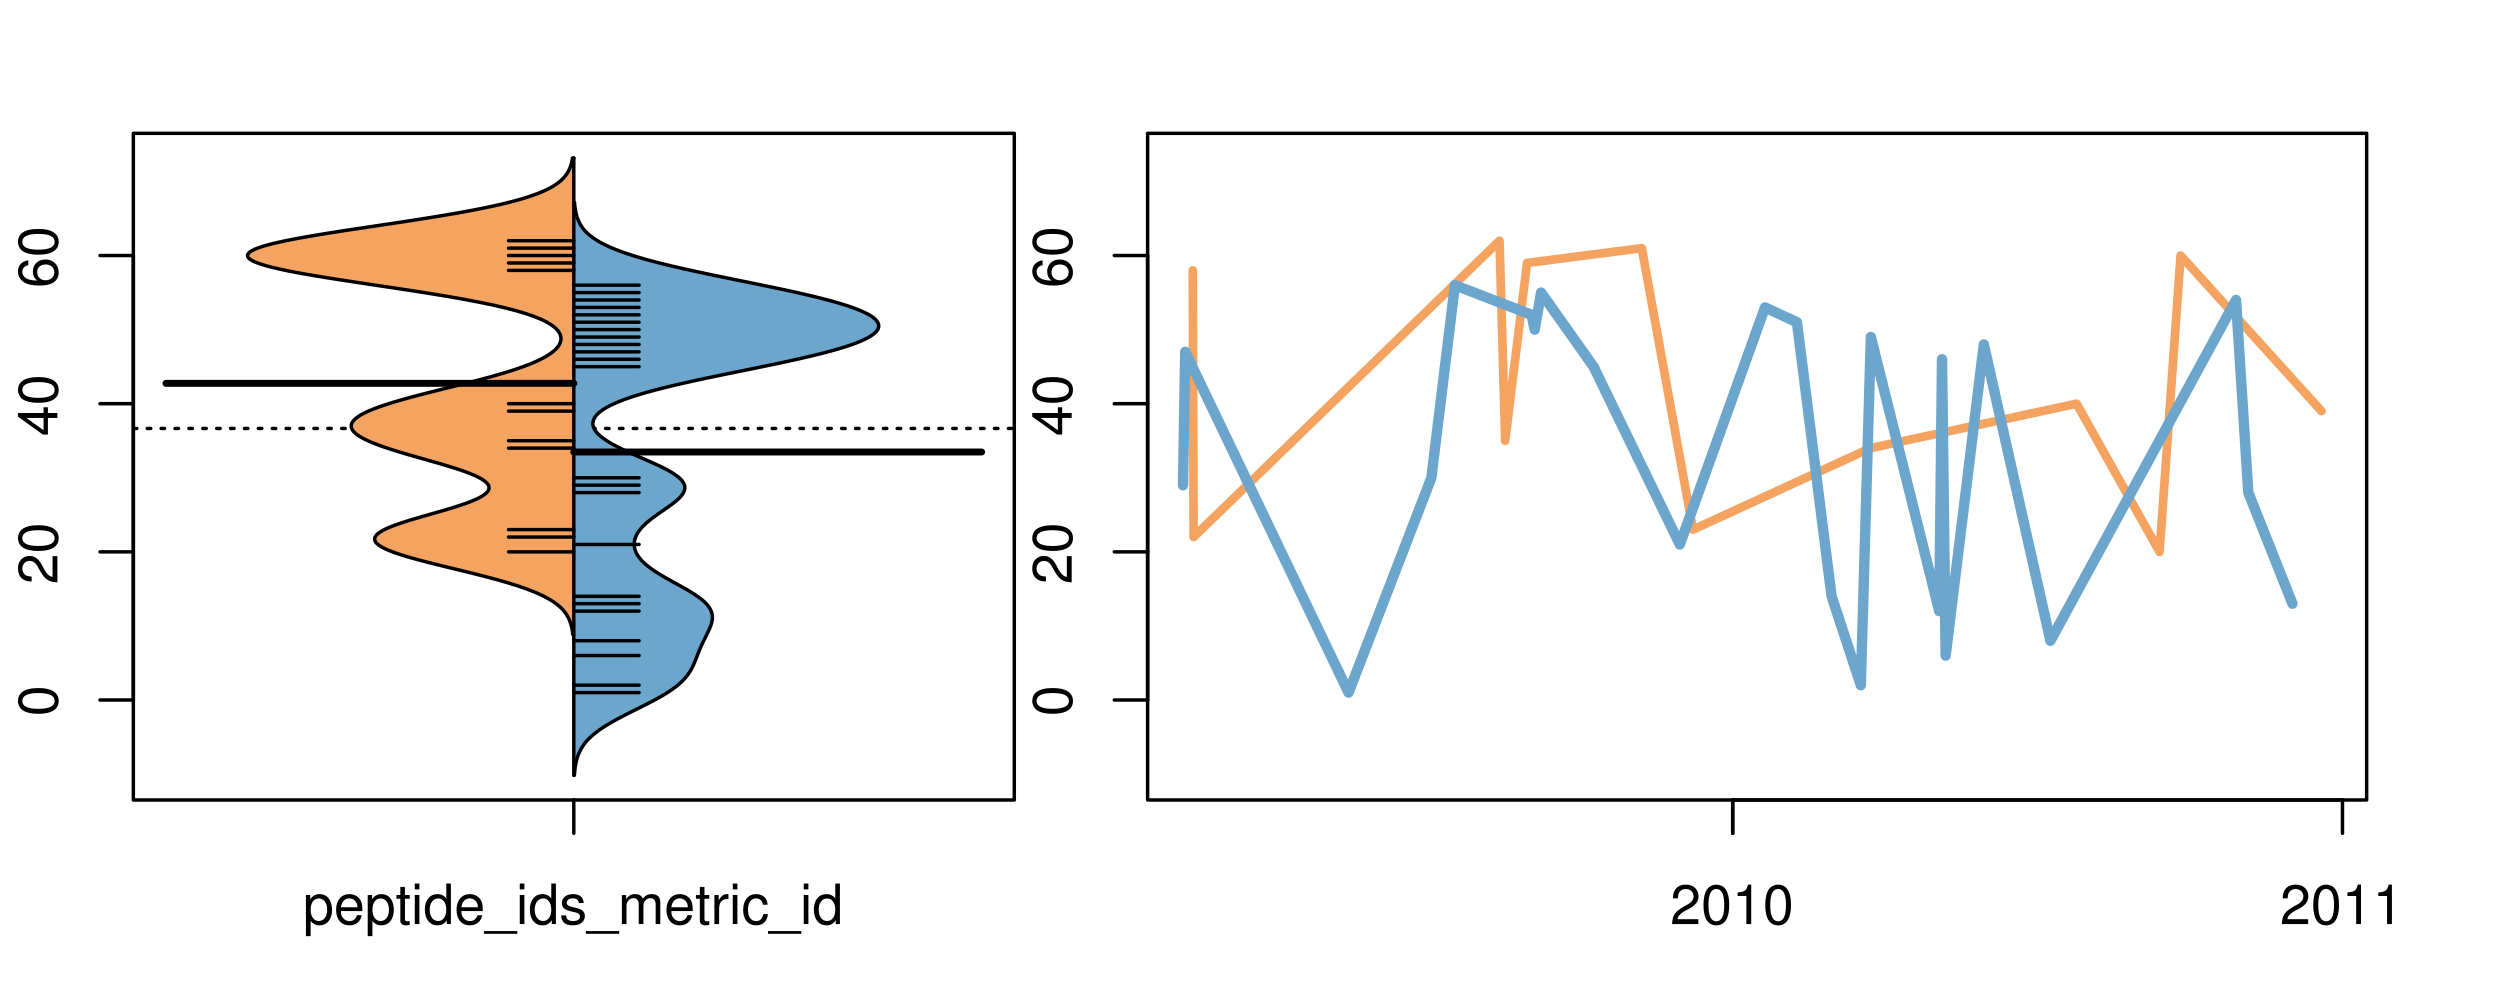 <?xml version="1.0" encoding="UTF-8"?>
<svg xmlns="http://www.w3.org/2000/svg" xmlns:xlink="http://www.w3.org/1999/xlink" width="540pt" height="216pt" viewBox="0 0 540 216" version="1.1">
<defs>
<g>
<symbol overflow="visible" id="glyph0-0">
<path style="stroke:none;" d="M -8.516 -3.297 C -8.516 -2.516 -8.156 -1.781 -7.578 -1.344 C -6.828 -0.797 -5.688 -0.516 -4.109 -0.516 C -1.25 -0.516 0.281 -1.469 0.281 -3.297 C 0.281 -5.094 -1.25 -6.078 -4.047 -6.078 C -5.703 -6.078 -6.797 -5.812 -7.578 -5.25 C -8.172 -4.812 -8.516 -4.109 -8.516 -3.297 Z M -7.578 -3.297 C -7.578 -4.438 -6.422 -5 -4.141 -5 C -1.734 -5 -0.594 -4.453 -0.594 -3.281 C -0.594 -2.156 -1.781 -1.594 -4.109 -1.594 C -6.438 -1.594 -7.578 -2.156 -7.578 -3.297 Z M -7.578 -3.297 "/>
</symbol>
<symbol overflow="visible" id="glyph0-1">
<path style="stroke:none;" d="M -1.047 -6.078 L -1.047 -1.594 C -1.734 -1.703 -2.188 -2.094 -2.797 -3.125 L -3.438 -4.328 C -4.094 -5.516 -4.969 -6.125 -6.016 -6.125 C -6.719 -6.125 -7.375 -5.844 -7.844 -5.344 C -8.297 -4.844 -8.516 -4.219 -8.516 -3.406 C -8.516 -2.328 -8.125 -1.531 -7.406 -1.062 C -6.953 -0.75 -6.422 -0.625 -5.562 -0.594 L -5.562 -1.656 C -6.125 -1.688 -6.484 -1.766 -6.75 -1.906 C -7.266 -2.188 -7.578 -2.734 -7.578 -3.375 C -7.578 -4.328 -6.906 -5.047 -5.984 -5.047 C -5.312 -5.047 -4.734 -4.656 -4.312 -3.906 L -3.688 -2.797 C -2.672 -1.016 -1.875 -0.5 0 -0.406 L 0 -6.078 Z M -1.047 -6.078 "/>
</symbol>
<symbol overflow="visible" id="glyph0-2">
<path style="stroke:none;" d="M -2.047 -3.922 L 0 -3.922 L 0 -4.984 L -2.047 -4.984 L -2.047 -6.234 L -2.984 -6.234 L -2.984 -4.984 L -8.516 -4.984 L -8.516 -4.203 L -3.156 -0.344 L -2.047 -0.344 Z M -2.984 -3.922 L -2.984 -1.266 L -6.703 -3.922 Z M -2.984 -3.922 "/>
</symbol>
<symbol overflow="visible" id="glyph0-3">
<path style="stroke:none;" d="M -6.281 -5.969 C -7.688 -5.766 -8.516 -4.859 -8.516 -3.562 C -8.516 -2.625 -8.047 -1.781 -7.297 -1.281 C -6.469 -0.75 -5.422 -0.516 -3.875 -0.516 C -2.453 -0.516 -1.531 -0.734 -0.781 -1.234 C -0.094 -1.688 0.281 -2.438 0.281 -3.375 C 0.281 -4.984 -0.922 -6.156 -2.594 -6.156 C -4.172 -6.156 -5.297 -5.078 -5.297 -3.547 C -5.297 -2.719 -4.969 -2.047 -4.344 -1.594 C -6.422 -1.609 -7.578 -2.281 -7.578 -3.484 C -7.578 -4.234 -7.109 -4.75 -6.281 -4.922 Z M -4.359 -3.422 C -4.359 -4.438 -3.641 -5.078 -2.516 -5.078 C -1.438 -5.078 -0.656 -4.359 -0.656 -3.391 C -0.656 -2.406 -1.469 -1.656 -2.562 -1.656 C -3.625 -1.656 -4.359 -2.375 -4.359 -3.422 Z M -4.359 -3.422 "/>
</symbol>
<symbol overflow="visible" id="glyph0-4">
<path style="stroke:none;" d="M -8.75 -5.938 L -8.75 -4.938 L -5.5 -4.938 C -6.125 -4.531 -6.469 -3.859 -6.469 -3.016 C -6.469 -1.375 -5.156 -0.312 -3.156 -0.312 C -1.031 -0.312 0.281 -1.359 0.281 -3.047 C 0.281 -3.906 -0.047 -4.516 -0.828 -5.047 L 0 -5.047 L 0 -5.938 Z M -5.531 -3.188 C -5.531 -4.266 -4.578 -4.938 -3.078 -4.938 C -1.625 -4.938 -0.656 -4.25 -0.656 -3.188 C -0.656 -2.094 -1.625 -1.359 -3.094 -1.359 C -4.562 -1.359 -5.531 -2.094 -5.531 -3.188 Z M -5.531 -3.188 "/>
</symbol>
<symbol overflow="visible" id="glyph0-5">
<path style="stroke:none;" d="M -6.281 -3.094 L -6.281 -2.047 L -7.266 -2.047 C -7.688 -2.047 -7.906 -2.297 -7.906 -2.75 C -7.906 -2.828 -7.906 -2.875 -7.891 -3.094 L -8.719 -3.094 C -8.766 -2.875 -8.781 -2.734 -8.781 -2.531 C -8.781 -1.609 -8.25 -1.062 -7.359 -1.062 L -6.281 -1.062 L -6.281 -0.219 L -5.469 -0.219 L -5.469 -1.062 L 0 -1.062 L 0 -2.047 L -5.469 -2.047 L -5.469 -3.094 Z M -6.281 -3.094 "/>
</symbol>
<symbol overflow="visible" id="glyph0-6">
<path style="stroke:none;" d="M 1.516 -6.938 L 1.516 0.266 L 2.109 0.266 L 2.109 -6.938 Z M 1.516 -6.938 "/>
</symbol>
<symbol overflow="visible" id="glyph0-7">
<path style="stroke:none;" d="M -6.469 -3.266 C -6.469 -1.5 -5.203 -0.438 -3.094 -0.438 C -0.984 -0.438 0.281 -1.484 0.281 -3.281 C 0.281 -5.047 -0.984 -6.125 -3.047 -6.125 C -5.219 -6.125 -6.469 -5.078 -6.469 -3.266 Z M -5.547 -3.281 C -5.547 -4.406 -4.625 -5.078 -3.062 -5.078 C -1.578 -5.078 -0.641 -4.375 -0.641 -3.281 C -0.641 -2.156 -1.578 -1.469 -3.094 -1.469 C -4.609 -1.469 -5.547 -2.156 -5.547 -3.281 Z M -5.547 -3.281 "/>
</symbol>
<symbol overflow="visible" id="glyph0-8">
<path style="stroke:none;" d="M -8.75 -1.828 L -8.75 -0.812 L 0 -0.812 L 0 -1.828 Z M -8.75 -1.828 "/>
</symbol>
<symbol overflow="visible" id="glyph0-9">
<path style="stroke:none;" d="M -1.25 -2.297 L -1.25 -1.047 L 0 -1.047 L 0 -2.297 Z M -1.25 -2.297 "/>
</symbol>
<symbol overflow="visible" id="glyph0-10">
<path style="stroke:none;" d="M -8.516 -5.719 L -8.516 -1.312 L -3.875 -0.688 L -3.875 -1.656 C -4.469 -2.141 -4.672 -2.562 -4.672 -3.219 C -4.672 -4.359 -3.891 -5.078 -2.625 -5.078 C -1.406 -5.078 -0.656 -4.375 -0.656 -3.219 C -0.656 -2.297 -1.125 -1.734 -2.094 -1.469 L -2.094 -0.422 C -1.391 -0.562 -1.062 -0.688 -0.75 -0.938 C -0.094 -1.422 0.281 -2.281 0.281 -3.234 C 0.281 -4.953 -0.969 -6.156 -2.766 -6.156 C -4.453 -6.156 -5.609 -5.047 -5.609 -3.406 C -5.609 -2.812 -5.453 -2.328 -5.094 -1.844 L -7.469 -2.172 L -7.469 -5.719 Z M -8.516 -5.719 "/>
</symbol>
<symbol overflow="visible" id="glyph0-11">
<path style="stroke:none;" d="M 0 -3.422 L -6.281 -5.828 L -6.281 -4.703 L -1.188 -2.922 L -6.281 -1.25 L -6.281 -0.125 L 0 -2.328 Z M 0 -3.422 "/>
</symbol>
<symbol overflow="visible" id="glyph0-12">
<path style="stroke:none;" d="M -0.594 -6.422 C -0.562 -6.312 -0.562 -6.266 -0.562 -6.203 C -0.562 -5.859 -0.75 -5.656 -1.062 -5.656 L -4.75 -5.656 C -5.875 -5.656 -6.469 -4.844 -6.469 -3.297 C -6.469 -2.391 -6.203 -1.625 -5.734 -1.219 C -5.406 -0.922 -5.047 -0.797 -4.422 -0.781 L -4.422 -1.781 C -5.203 -1.875 -5.547 -2.328 -5.547 -3.266 C -5.547 -4.156 -5.203 -4.672 -4.609 -4.672 L -4.344 -4.672 C -3.922 -4.672 -3.75 -4.422 -3.641 -3.625 C -3.469 -2.203 -3.422 -1.984 -3.266 -1.609 C -2.969 -0.875 -2.406 -0.5 -1.578 -0.5 C -0.438 -0.5 0.281 -1.297 0.281 -2.562 C 0.281 -3.359 0 -4 -0.641 -4.703 C -0.016 -4.781 0.281 -5.094 0.281 -5.734 C 0.281 -5.938 0.25 -6.094 0.172 -6.422 Z M -1.984 -4.672 C -1.641 -4.672 -1.438 -4.578 -1.156 -4.266 C -0.797 -3.859 -0.594 -3.375 -0.594 -2.781 C -0.594 -2 -0.969 -1.547 -1.609 -1.547 C -2.266 -1.547 -2.609 -1.984 -2.766 -3.062 C -2.906 -4.109 -2.953 -4.328 -3.109 -4.672 Z M -1.984 -4.672 "/>
</symbol>
<symbol overflow="visible" id="glyph0-13">
<path style="stroke:none;" d="M 0 -5.781 L -6.281 -5.781 L -6.281 -4.781 L -2.719 -4.781 C -1.438 -4.781 -0.594 -4.109 -0.594 -3.078 C -0.594 -2.281 -1.078 -1.781 -1.844 -1.781 L -6.281 -1.781 L -6.281 -0.781 L -1.438 -0.781 C -0.391 -0.781 0.281 -1.562 0.281 -2.781 C 0.281 -3.703 -0.047 -4.297 -0.875 -4.891 L 0 -4.891 Z M 0 -5.781 "/>
</symbol>
<symbol overflow="visible" id="glyph0-14">
<path style="stroke:none;" d="M -2.812 -6.156 C -3.766 -6.156 -4.344 -6.078 -4.812 -5.906 C -5.844 -5.5 -6.469 -4.531 -6.469 -3.359 C -6.469 -1.609 -5.125 -0.484 -3.062 -0.484 C -1 -0.484 0.281 -1.578 0.281 -3.344 C 0.281 -4.781 -0.547 -5.766 -1.906 -6.031 L -1.906 -5.016 C -1.078 -4.734 -0.641 -4.172 -0.641 -3.375 C -0.641 -2.734 -0.938 -2.203 -1.469 -1.859 C -1.828 -1.625 -2.188 -1.531 -2.812 -1.531 Z M -3.625 -1.547 C -4.781 -1.625 -5.547 -2.344 -5.547 -3.344 C -5.547 -4.328 -4.734 -5.094 -3.703 -5.094 C -3.672 -5.094 -3.641 -5.094 -3.625 -5.078 Z M -3.625 -1.547 "/>
</symbol>
<symbol overflow="visible" id="glyph1-0">
<path style="stroke:none;" d="M 0.641 2.609 L 1.656 2.609 L 1.656 -0.656 C 2.188 -0.016 2.766 0.281 3.594 0.281 C 5.203 0.281 6.281 -1.031 6.281 -3.031 C 6.281 -5.141 5.25 -6.469 3.578 -6.469 C 2.719 -6.469 2.047 -6.078 1.578 -5.344 L 1.578 -6.281 L 0.641 -6.281 Z M 3.406 -5.531 C 4.516 -5.531 5.234 -4.562 5.234 -3.062 C 5.234 -1.625 4.5 -0.656 3.406 -0.656 C 2.359 -0.656 1.656 -1.625 1.656 -3.094 C 1.656 -4.578 2.359 -5.531 3.406 -5.531 Z M 3.406 -5.531 "/>
</symbol>
<symbol overflow="visible" id="glyph1-1">
<path style="stroke:none;" d="M 6.156 -2.812 C 6.156 -3.766 6.078 -4.344 5.906 -4.812 C 5.5 -5.844 4.531 -6.469 3.359 -6.469 C 1.609 -6.469 0.484 -5.125 0.484 -3.062 C 0.484 -1 1.578 0.281 3.344 0.281 C 4.781 0.281 5.766 -0.547 6.031 -1.906 L 5.016 -1.906 C 4.734 -1.078 4.172 -0.641 3.375 -0.641 C 2.734 -0.641 2.203 -0.938 1.859 -1.469 C 1.625 -1.828 1.531 -2.188 1.531 -2.812 Z M 1.547 -3.625 C 1.625 -4.781 2.344 -5.547 3.344 -5.547 C 4.328 -5.547 5.094 -4.734 5.094 -3.703 C 5.094 -3.672 5.094 -3.641 5.078 -3.625 Z M 1.547 -3.625 "/>
</symbol>
<symbol overflow="visible" id="glyph1-2">
<path style="stroke:none;" d="M 3.047 -6.281 L 2.016 -6.281 L 2.016 -8.016 L 1.016 -8.016 L 1.016 -6.281 L 0.172 -6.281 L 0.172 -5.469 L 1.016 -5.469 L 1.016 -0.719 C 1.016 -0.078 1.453 0.281 2.234 0.281 C 2.469 0.281 2.719 0.25 3.047 0.188 L 3.047 -0.641 C 2.922 -0.609 2.766 -0.594 2.562 -0.594 C 2.141 -0.594 2.016 -0.719 2.016 -1.156 L 2.016 -5.469 L 3.047 -5.469 Z M 3.047 -6.281 "/>
</symbol>
<symbol overflow="visible" id="glyph1-3">
<path style="stroke:none;" d="M 1.797 -6.281 L 0.797 -6.281 L 0.797 0 L 1.797 0 Z M 1.797 -8.75 L 0.797 -8.75 L 0.797 -7.484 L 1.797 -7.484 Z M 1.797 -8.75 "/>
</symbol>
<symbol overflow="visible" id="glyph1-4">
<path style="stroke:none;" d="M 5.938 -8.75 L 4.938 -8.75 L 4.938 -5.5 C 4.531 -6.125 3.859 -6.469 3.016 -6.469 C 1.375 -6.469 0.312 -5.156 0.312 -3.156 C 0.312 -1.031 1.359 0.281 3.047 0.281 C 3.906 0.281 4.516 -0.047 5.047 -0.828 L 5.047 0 L 5.938 0 Z M 3.188 -5.531 C 4.266 -5.531 4.938 -4.578 4.938 -3.078 C 4.938 -1.625 4.25 -0.656 3.188 -0.656 C 2.094 -0.656 1.359 -1.625 1.359 -3.094 C 1.359 -4.562 2.094 -5.531 3.188 -5.531 Z M 3.188 -5.531 "/>
</symbol>
<symbol overflow="visible" id="glyph1-5">
<path style="stroke:none;" d="M 6.938 1.516 L -0.266 1.516 L -0.266 2.109 L 6.938 2.109 Z M 6.938 1.516 "/>
</symbol>
<symbol overflow="visible" id="glyph1-6">
<path style="stroke:none;" d="M 5.25 -4.531 C 5.25 -5.766 4.422 -6.469 2.969 -6.469 C 1.516 -6.469 0.562 -5.719 0.562 -4.547 C 0.562 -3.562 1.062 -3.094 2.562 -2.734 L 3.484 -2.516 C 4.188 -2.344 4.469 -2.094 4.469 -1.625 C 4.469 -1.047 3.875 -0.641 3 -0.641 C 2.453 -0.641 2 -0.797 1.75 -1.062 C 1.594 -1.25 1.531 -1.422 1.469 -1.875 L 0.406 -1.875 C 0.453 -0.422 1.266 0.281 2.922 0.281 C 4.5 0.281 5.516 -0.5 5.516 -1.719 C 5.516 -2.656 4.984 -3.172 3.734 -3.469 L 2.766 -3.703 C 1.953 -3.891 1.609 -4.156 1.609 -4.594 C 1.609 -5.172 2.125 -5.547 2.938 -5.547 C 3.75 -5.547 4.172 -5.203 4.203 -4.531 Z M 5.25 -4.531 "/>
</symbol>
<symbol overflow="visible" id="glyph1-7">
<path style="stroke:none;" d="M 0.844 -6.281 L 0.844 0 L 1.844 0 L 1.844 -3.953 C 1.844 -4.859 2.516 -5.594 3.328 -5.594 C 4.062 -5.594 4.484 -5.141 4.484 -4.328 L 4.484 0 L 5.5 0 L 5.5 -3.953 C 5.5 -4.859 6.156 -5.594 6.969 -5.594 C 7.703 -5.594 8.141 -5.125 8.141 -4.328 L 8.141 0 L 9.141 0 L 9.141 -4.719 C 9.141 -5.844 8.5 -6.469 7.312 -6.469 C 6.484 -6.469 5.969 -6.219 5.391 -5.516 C 5.016 -6.188 4.516 -6.469 3.703 -6.469 C 2.859 -6.469 2.297 -6.156 1.766 -5.406 L 1.766 -6.281 Z M 0.844 -6.281 "/>
</symbol>
<symbol overflow="visible" id="glyph1-8">
<path style="stroke:none;" d="M 0.828 -6.281 L 0.828 0 L 1.844 0 L 1.844 -3.266 C 1.844 -4.156 2.062 -4.75 2.547 -5.094 C 2.859 -5.328 3.156 -5.406 3.859 -5.406 L 3.859 -6.438 C 3.688 -6.453 3.594 -6.469 3.469 -6.469 C 2.812 -6.469 2.328 -6.078 1.75 -5.141 L 1.75 -6.281 Z M 0.828 -6.281 "/>
</symbol>
<symbol overflow="visible" id="glyph1-9">
<path style="stroke:none;" d="M 5.656 -4.172 C 5.609 -4.781 5.469 -5.188 5.234 -5.531 C 4.797 -6.125 4.047 -6.469 3.172 -6.469 C 1.469 -6.469 0.375 -5.125 0.375 -3.031 C 0.375 -1.016 1.453 0.281 3.156 0.281 C 4.656 0.281 5.609 -0.625 5.719 -2.156 L 4.719 -2.156 C 4.547 -1.156 4.031 -0.641 3.188 -0.641 C 2.078 -0.641 1.422 -1.547 1.422 -3.031 C 1.422 -4.609 2.062 -5.547 3.156 -5.547 C 4 -5.547 4.531 -5.047 4.641 -4.172 Z M 5.656 -4.172 "/>
</symbol>
<symbol overflow="visible" id="glyph1-10">
<path style="stroke:none;" d="M 6.078 -1.047 L 1.594 -1.047 C 1.703 -1.734 2.094 -2.188 3.125 -2.797 L 4.328 -3.438 C 5.516 -4.094 6.125 -4.969 6.125 -6.016 C 6.125 -6.719 5.844 -7.375 5.344 -7.844 C 4.844 -8.297 4.219 -8.516 3.406 -8.516 C 2.328 -8.516 1.531 -8.125 1.062 -7.406 C 0.75 -6.953 0.625 -6.422 0.594 -5.562 L 1.656 -5.562 C 1.688 -6.125 1.766 -6.484 1.906 -6.75 C 2.188 -7.266 2.734 -7.578 3.375 -7.578 C 4.328 -7.578 5.047 -6.906 5.047 -5.984 C 5.047 -5.312 4.656 -4.734 3.906 -4.312 L 2.797 -3.688 C 1.016 -2.672 0.5 -1.875 0.406 0 L 6.078 0 Z M 6.078 -1.047 "/>
</symbol>
<symbol overflow="visible" id="glyph1-11">
<path style="stroke:none;" d="M 3.297 -8.516 C 2.516 -8.516 1.781 -8.156 1.344 -7.578 C 0.797 -6.828 0.516 -5.688 0.516 -4.109 C 0.516 -1.25 1.469 0.281 3.297 0.281 C 5.094 0.281 6.078 -1.25 6.078 -4.047 C 6.078 -5.703 5.812 -6.797 5.25 -7.578 C 4.812 -8.172 4.109 -8.516 3.297 -8.516 Z M 3.297 -7.578 C 4.438 -7.578 5 -6.422 5 -4.141 C 5 -1.734 4.453 -0.594 3.281 -0.594 C 2.156 -0.594 1.594 -1.781 1.594 -4.109 C 1.594 -6.438 2.156 -7.578 3.297 -7.578 Z M 3.297 -7.578 "/>
</symbol>
<symbol overflow="visible" id="glyph1-12">
<path style="stroke:none;" d="M 3.109 -6.062 L 3.109 0 L 4.156 0 L 4.156 -8.516 L 3.469 -8.516 C 3.094 -7.203 2.859 -7.016 1.219 -6.812 L 1.219 -6.062 Z M 3.109 -6.062 "/>
</symbol>
</g>
<clipPath id="clip1">
  <path d="M 28.801 28.801 L 220.086 28.801 L 220.086 173.801 L 28.801 173.801 Z M 28.801 28.801 "/>
</clipPath>
<clipPath id="clip2">
  <path d="M 247.887 28.801 L 512.199 28.801 L 512.199 173.801 L 247.887 173.801 Z M 247.887 28.801 "/>
</clipPath>
<clipPath id="clip3">
  <path d="M 233.484 14.398 L 526.598 14.398 L 526.598 188.199 L 233.484 188.199 Z M 233.484 14.398 "/>
</clipPath>
<clipPath id="clip4">
  <path d="M 247.887 28.801 L 512.199 28.801 L 512.199 173.801 L 247.887 173.801 Z M 247.887 28.801 "/>
</clipPath>
</defs>
<g id="surface946">
<path style="fill:none;stroke-width:0.75;stroke-linecap:round;stroke-linejoin:round;stroke:rgb(0%,0%,0%);stroke-opacity:1;stroke-miterlimit:10;" d="M 28.801 172.801 L 219.086 172.801 L 219.086 28.801 L 28.801 28.801 L 28.801 172.801 "/>
<path style="fill:none;stroke-width:0.75;stroke-linecap:round;stroke-linejoin:round;stroke:rgb(0%,0%,0%);stroke-opacity:1;stroke-miterlimit:10;" d="M 28.801 151.199 L 28.801 55.199 "/>
<path style="fill:none;stroke-width:0.75;stroke-linecap:round;stroke-linejoin:round;stroke:rgb(0%,0%,0%);stroke-opacity:1;stroke-miterlimit:10;" d="M 28.801 151.199 L 21.602 151.199 "/>
<path style="fill:none;stroke-width:0.75;stroke-linecap:round;stroke-linejoin:round;stroke:rgb(0%,0%,0%);stroke-opacity:1;stroke-miterlimit:10;" d="M 28.801 119.199 L 21.602 119.199 "/>
<path style="fill:none;stroke-width:0.75;stroke-linecap:round;stroke-linejoin:round;stroke:rgb(0%,0%,0%);stroke-opacity:1;stroke-miterlimit:10;" d="M 28.801 87.199 L 21.602 87.199 "/>
<path style="fill:none;stroke-width:0.75;stroke-linecap:round;stroke-linejoin:round;stroke:rgb(0%,0%,0%);stroke-opacity:1;stroke-miterlimit:10;" d="M 28.801 55.199 L 21.602 55.199 "/>
<g style="fill:rgb(0%,0%,0%);fill-opacity:1;">
  <use xlink:href="#glyph0-0" x="12.396" y="154.699"/>
</g>
<g style="fill:rgb(0%,0%,0%);fill-opacity:1;">
  <use xlink:href="#glyph0-1" x="12.396" y="126.199"/>
  <use xlink:href="#glyph0-0" x="12.396" y="119.527"/>
</g>
<g style="fill:rgb(0%,0%,0%);fill-opacity:1;">
  <use xlink:href="#glyph0-2" x="12.396" y="94.199"/>
  <use xlink:href="#glyph0-0" x="12.396" y="87.527"/>
</g>
<g style="fill:rgb(0%,0%,0%);fill-opacity:1;">
  <use xlink:href="#glyph0-3" x="12.396" y="62.199"/>
  <use xlink:href="#glyph0-0" x="12.396" y="55.527"/>
</g>
<path style="fill:none;stroke-width:0.75;stroke-linecap:round;stroke-linejoin:round;stroke:rgb(0%,0%,0%);stroke-opacity:1;stroke-miterlimit:10;" d="M 123.941 172.801 L 123.941 172.801 "/>
<path style="fill:none;stroke-width:0.75;stroke-linecap:round;stroke-linejoin:round;stroke:rgb(0%,0%,0%);stroke-opacity:1;stroke-miterlimit:10;" d="M 123.941 172.801 L 123.941 180 "/>
<g style="fill:rgb(0%,0%,0%);fill-opacity:1;">
  <use xlink:href="#glyph1-0" x="65.441" y="199.596"/>
  <use xlink:href="#glyph1-1" x="72.113" y="199.596"/>
  <use xlink:href="#glyph1-0" x="78.785" y="199.596"/>
  <use xlink:href="#glyph1-2" x="85.457" y="199.596"/>
  <use xlink:href="#glyph1-3" x="88.793" y="199.596"/>
  <use xlink:href="#glyph1-4" x="91.457" y="199.596"/>
  <use xlink:href="#glyph1-1" x="98.129" y="199.596"/>
  <use xlink:href="#glyph1-5" x="104.801" y="199.596"/>
  <use xlink:href="#glyph1-3" x="111.473" y="199.596"/>
  <use xlink:href="#glyph1-4" x="114.137" y="199.596"/>
  <use xlink:href="#glyph1-6" x="120.809" y="199.596"/>
  <use xlink:href="#glyph1-5" x="126.809" y="199.596"/>
  <use xlink:href="#glyph1-7" x="133.48" y="199.596"/>
  <use xlink:href="#glyph1-1" x="143.477" y="199.596"/>
  <use xlink:href="#glyph1-2" x="150.148" y="199.596"/>
  <use xlink:href="#glyph1-8" x="153.484" y="199.596"/>
  <use xlink:href="#glyph1-3" x="157.48" y="199.596"/>
  <use xlink:href="#glyph1-9" x="160.145" y="199.596"/>
  <use xlink:href="#glyph1-5" x="166.145" y="199.596"/>
  <use xlink:href="#glyph1-3" x="172.816" y="199.596"/>
  <use xlink:href="#glyph1-4" x="175.48" y="199.596"/>
</g>
<g clip-path="url(#clip1)" clip-rule="nonzero">
<path style="fill:none;stroke-width:0.75;stroke-linecap:round;stroke-linejoin:round;stroke:rgb(0%,0%,0%);stroke-opacity:1;stroke-dasharray:0.75,2.25;stroke-miterlimit:10;" d="M 28.801 92.547 L 219.086 92.547 "/>
<path style=" stroke:none;fill-rule:nonzero;fill:rgb(95.686%,64.314%,37.647%);fill-opacity:1;" d="M 123.941 34.133 L 123.656 34.133 L 123.621 34.336 L 123.586 34.535 L 123.547 34.738 L 123.504 34.938 L 123.457 35.141 L 123.406 35.344 L 123.352 35.543 L 123.289 35.746 L 123.223 35.945 L 123.148 36.148 L 123.066 36.348 L 122.98 36.551 L 122.887 36.754 L 122.785 36.953 L 122.676 37.156 L 122.555 37.355 L 122.422 37.559 L 122.285 37.758 L 122.133 37.961 L 121.969 38.16 L 121.797 38.363 L 121.609 38.566 L 121.402 38.766 L 121.188 38.969 L 120.957 39.168 L 120.707 39.371 L 120.441 39.57 L 120.164 39.773 L 119.855 39.977 L 119.535 40.176 L 119.199 40.379 L 118.832 40.578 L 118.449 40.781 L 118.047 40.98 L 117.613 41.184 L 117.156 41.387 L 116.68 41.586 L 116.172 41.789 L 115.637 41.988 L 115.078 42.191 L 114.492 42.391 L 113.871 42.594 L 113.227 42.797 L 112.555 42.996 L 111.844 43.199 L 111.109 43.398 L 110.348 43.602 L 109.543 43.801 L 108.715 44.004 L 107.859 44.207 L 106.965 44.406 L 106.039 44.609 L 105.09 44.809 L 104.102 45.012 L 103.086 45.211 L 102.043 45.414 L 100.969 45.613 L 99.863 45.816 L 98.738 46.02 L 97.586 46.219 L 96.402 46.422 L 95.199 46.621 L 93.973 46.824 L 92.723 47.023 L 91.457 47.227 L 90.176 47.43 L 88.871 47.629 L 87.559 47.832 L 86.238 48.031 L 84.902 48.234 L 83.562 48.434 L 82.219 48.637 L 80.871 48.84 L 79.527 49.039 L 78.184 49.242 L 76.848 49.441 L 75.523 49.645 L 74.207 49.844 L 72.91 50.047 L 71.633 50.25 L 70.371 50.449 L 69.133 50.652 L 67.93 50.852 L 66.75 51.055 L 65.602 51.254 L 64.5 51.457 L 63.43 51.66 L 62.391 51.859 L 61.414 52.062 L 60.48 52.262 L 59.582 52.465 L 58.754 52.664 L 57.977 52.867 L 57.242 53.066 L 56.582 53.27 L 55.98 53.473 L 55.43 53.672 L 54.949 53.875 L 54.543 54.074 L 54.188 54.277 L 53.902 54.477 L 53.699 54.68 L 53.551 54.883 L 53.465 55.082 L 53.473 55.285 L 53.535 55.484 L 53.652 55.688 L 53.871 55.887 L 54.141 56.09 L 54.465 56.293 L 54.879 56.492 L 55.348 56.695 L 55.871 56.895 L 56.473 57.098 L 57.133 57.297 L 57.84 57.5 L 58.613 57.703 L 59.445 57.902 L 60.316 58.105 L 61.242 58.305 L 62.227 58.508 L 63.246 58.707 L 64.301 58.91 L 65.41 59.113 L 66.551 59.312 L 67.715 59.516 L 68.926 59.715 L 70.156 59.918 L 71.406 60.117 L 72.688 60.32 L 73.984 60.52 L 75.293 60.723 L 76.617 60.926 L 77.949 61.125 L 79.289 61.328 L 80.637 61.527 L 81.98 61.73 L 83.324 61.93 L 84.668 62.133 L 86 62.336 L 87.328 62.535 L 88.645 62.738 L 89.941 62.938 L 91.23 63.141 L 92.5 63.34 L 93.746 63.543 L 94.977 63.746 L 96.188 63.945 L 97.367 64.148 L 98.523 64.348 L 99.66 64.551 L 100.762 64.75 L 101.836 64.953 L 102.887 65.156 L 103.902 65.355 L 104.887 65.559 L 105.848 65.758 L 106.77 65.961 L 107.66 66.16 L 108.523 66.363 L 109.355 66.566 L 110.145 66.766 L 110.914 66.969 L 111.652 67.168 L 112.348 67.371 L 113.016 67.57 L 113.664 67.773 L 114.266 67.977 L 114.844 68.176 L 115.398 68.379 L 115.914 68.578 L 116.406 68.781 L 116.875 68.98 L 117.309 69.184 L 117.715 69.383 L 118.102 69.586 L 118.461 69.789 L 118.793 69.988 L 119.102 70.191 L 119.391 70.391 L 119.648 70.594 L 119.887 70.793 L 120.109 70.996 L 120.301 71.199 L 120.477 71.398 L 120.633 71.602 L 120.762 71.801 L 120.879 72.004 L 120.977 72.203 L 121.047 72.406 L 121.105 72.609 L 121.148 72.809 L 121.164 73.012 L 121.168 73.211 L 121.152 73.414 L 121.121 73.613 L 121.066 73.816 L 121 74.02 L 120.918 74.219 L 120.812 74.422 L 120.691 74.621 L 120.555 74.824 L 120.395 75.023 L 120.223 75.227 L 120.035 75.43 L 119.82 75.629 L 119.594 75.832 L 119.352 76.031 L 119.082 76.234 L 118.797 76.434 L 118.5 76.637 L 118.176 76.836 L 117.836 77.039 L 117.48 77.242 L 117.102 77.441 L 116.703 77.645 L 116.289 77.844 L 115.855 78.047 L 115.398 78.246 L 114.926 78.449 L 114.434 78.652 L 113.918 78.852 L 113.387 79.055 L 112.844 79.254 L 112.27 79.457 L 111.684 79.656 L 111.086 79.859 L 110.461 80.062 L 109.82 80.262 L 109.168 80.465 L 108.496 80.664 L 107.809 80.867 L 107.109 81.066 L 106.395 81.27 L 105.668 81.473 L 104.926 81.672 L 104.176 81.875 L 103.414 82.074 L 102.645 82.277 L 101.863 82.477 L 101.074 82.68 L 100.281 82.883 L 99.48 83.082 L 98.68 83.285 L 97.871 83.484 L 97.062 83.688 L 96.254 83.887 L 95.445 84.09 L 94.641 84.289 L 93.836 84.492 L 93.039 84.695 L 92.242 84.895 L 91.457 85.098 L 90.68 85.297 L 89.91 85.5 L 89.148 85.699 L 88.402 85.902 L 87.668 86.105 L 86.945 86.305 L 86.242 86.508 L 85.555 86.707 L 84.879 86.91 L 84.23 87.109 L 83.594 87.312 L 82.973 87.516 L 82.387 87.715 L 81.812 87.918 L 81.262 88.117 L 80.738 88.32 L 80.238 88.52 L 79.754 88.723 L 79.305 88.926 L 78.883 89.125 L 78.48 89.328 L 78.105 89.527 L 77.766 89.73 L 77.445 89.93 L 77.152 90.133 L 76.898 90.336 L 76.664 90.535 L 76.457 90.738 L 76.289 90.938 L 76.145 91.141 L 76.023 91.34 L 75.945 91.543 L 75.891 91.742 L 75.859 91.945 L 75.867 92.148 L 75.902 92.348 L 75.961 92.551 L 76.059 92.75 L 76.184 92.953 L 76.332 93.152 L 76.516 93.355 L 76.727 93.559 L 76.961 93.758 L 77.227 93.961 L 77.527 94.16 L 77.844 94.363 L 78.191 94.562 L 78.566 94.766 L 78.969 94.969 L 79.387 95.168 L 79.84 95.371 L 80.312 95.57 L 80.805 95.773 L 81.324 95.973 L 81.863 96.176 L 82.418 96.379 L 83 96.578 L 83.594 96.781 L 84.203 96.98 L 84.832 97.184 L 85.477 97.383 L 86.129 97.586 L 86.797 97.789 L 87.477 97.988 L 88.164 98.191 L 88.855 98.391 L 89.559 98.594 L 90.262 98.793 L 90.973 98.996 L 91.68 99.195 L 92.391 99.398 L 93.098 99.602 L 93.801 99.801 L 94.496 100.004 L 95.191 100.203 L 95.871 100.406 L 96.543 100.605 L 97.203 100.809 L 97.852 101.012 L 98.477 101.211 L 99.094 101.414 L 99.688 101.613 L 100.262 101.816 L 100.812 102.016 L 101.344 102.219 L 101.844 102.422 L 102.324 102.621 L 102.777 102.824 L 103.195 103.023 L 103.586 103.227 L 103.953 103.426 L 104.273 103.629 L 104.566 103.832 L 104.832 104.031 L 105.051 104.234 L 105.238 104.434 L 105.398 104.637 L 105.508 104.836 L 105.586 105.039 L 105.629 105.242 L 105.633 105.441 L 105.594 105.645 L 105.523 105.844 L 105.414 106.047 L 105.262 106.246 L 105.078 106.449 L 104.859 106.648 L 104.594 106.852 L 104.301 107.055 L 103.98 107.254 L 103.609 107.457 L 103.215 107.656 L 102.793 107.859 L 102.328 108.059 L 101.844 108.262 L 101.332 108.465 L 100.789 108.664 L 100.219 108.867 L 99.637 109.066 L 99.023 109.27 L 98.395 109.469 L 97.75 109.672 L 97.09 109.875 L 96.414 110.074 L 95.73 110.277 L 95.035 110.477 L 94.336 110.68 L 93.629 110.879 L 92.215 111.285 L 91.512 111.484 L 90.812 111.688 L 90.121 111.887 L 89.441 112.09 L 88.77 112.289 L 88.117 112.492 L 87.477 112.695 L 86.855 112.895 L 86.258 113.098 L 85.684 113.297 L 85.129 113.5 L 84.602 113.699 L 84.113 113.902 L 83.645 114.105 L 83.207 114.305 L 82.812 114.508 L 82.449 114.707 L 82.113 114.91 L 81.832 115.109 L 81.582 115.312 L 81.359 115.512 L 81.199 115.715 L 81.07 115.918 L 80.973 116.117 L 80.934 116.32 L 80.934 116.52 L 80.965 116.723 L 81.051 116.922 L 81.176 117.125 L 81.34 117.328 L 81.547 117.527 L 81.801 117.73 L 82.086 117.93 L 82.41 118.133 L 82.785 118.332 L 83.188 118.535 L 83.625 118.738 L 84.109 118.938 L 84.617 119.141 L 85.152 119.34 L 85.734 119.543 L 86.34 119.742 L 86.965 119.945 L 87.625 120.148 L 88.309 120.348 L 89.008 120.551 L 89.734 120.75 L 90.477 120.953 L 91.234 121.152 L 92.012 121.355 L 92.801 121.559 L 93.598 121.758 L 94.406 121.961 L 95.223 122.16 L 96.043 122.363 L 96.867 122.562 L 97.695 122.766 L 98.523 122.965 L 99.352 123.168 L 100.172 123.371 L 100.992 123.57 L 101.809 123.773 L 102.613 123.973 L 103.41 124.176 L 104.199 124.375 L 104.973 124.578 L 105.738 124.781 L 106.492 124.98 L 107.23 125.184 L 107.949 125.383 L 108.656 125.586 L 109.348 125.785 L 110.02 125.988 L 110.676 126.191 L 111.316 126.391 L 111.934 126.594 L 112.535 126.793 L 113.121 126.996 L 113.68 127.195 L 114.223 127.398 L 114.75 127.602 L 115.25 127.801 L 115.734 128.004 L 116.203 128.203 L 116.648 128.406 L 117.078 128.605 L 117.488 128.809 L 117.879 129.012 L 118.25 129.211 L 118.609 129.414 L 118.949 129.613 L 119.27 129.816 L 119.578 130.016 L 119.867 130.219 L 120.141 130.418 L 120.402 130.621 L 120.648 130.824 L 120.879 131.023 L 121.098 131.227 L 121.305 131.426 L 121.496 131.629 L 121.676 131.828 L 121.852 132.031 L 122.008 132.234 L 122.156 132.434 L 122.297 132.637 L 122.426 132.836 L 122.547 133.039 L 122.66 133.238 L 122.766 133.441 L 122.863 133.645 L 122.953 133.844 L 123.039 134.047 L 123.113 134.246 L 123.188 134.449 L 123.254 134.648 L 123.371 135.055 L 123.422 135.254 L 123.469 135.457 L 123.516 135.656 L 123.555 135.859 L 123.59 136.059 L 123.625 136.262 L 123.656 136.465 L 123.684 136.664 L 123.707 136.867 L 123.73 137.066 L 123.941 137.066 Z M 123.941 34.133 "/>
<path style="fill:none;stroke-width:0.75;stroke-linecap:round;stroke-linejoin:round;stroke:rgb(0%,0%,0%);stroke-opacity:1;stroke-miterlimit:10;" d="M 123.941 34.133 L 123.656 34.133 L 123.621 34.336 L 123.586 34.535 L 123.547 34.738 L 123.504 34.938 L 123.457 35.141 L 123.406 35.344 L 123.352 35.543 L 123.289 35.746 L 123.223 35.945 L 123.148 36.148 L 123.066 36.348 L 122.98 36.551 L 122.887 36.754 L 122.785 36.953 L 122.676 37.156 L 122.555 37.355 L 122.422 37.559 L 122.285 37.758 L 122.133 37.961 L 121.969 38.16 L 121.797 38.363 L 121.609 38.566 L 121.402 38.766 L 121.188 38.969 L 120.957 39.168 L 120.707 39.371 L 120.441 39.57 L 120.164 39.773 L 119.855 39.977 L 119.535 40.176 L 119.199 40.379 L 118.832 40.578 L 118.449 40.781 L 118.047 40.98 L 117.613 41.184 L 117.156 41.387 L 116.68 41.586 L 116.172 41.789 L 115.637 41.988 L 115.078 42.191 L 114.492 42.391 L 113.871 42.594 L 113.227 42.797 L 112.555 42.996 L 111.844 43.199 L 111.109 43.398 L 110.348 43.602 L 109.543 43.801 L 108.715 44.004 L 107.859 44.207 L 106.965 44.406 L 106.039 44.609 L 105.09 44.809 L 104.102 45.012 L 103.086 45.211 L 102.043 45.414 L 100.969 45.613 L 99.863 45.816 L 98.738 46.02 L 97.586 46.219 L 96.402 46.422 L 95.199 46.621 L 93.973 46.824 L 92.723 47.023 L 91.457 47.227 L 90.176 47.43 L 88.871 47.629 L 87.559 47.832 L 86.238 48.031 L 84.902 48.234 L 83.562 48.434 L 82.219 48.637 L 80.871 48.84 L 79.527 49.039 L 78.184 49.242 L 76.848 49.441 L 75.523 49.645 L 74.207 49.844 L 72.91 50.047 L 71.633 50.25 L 70.371 50.449 L 69.133 50.652 L 67.93 50.852 L 66.75 51.055 L 65.602 51.254 L 64.5 51.457 L 63.43 51.66 L 62.391 51.859 L 61.414 52.062 L 60.48 52.262 L 59.582 52.465 L 58.754 52.664 L 57.977 52.867 L 57.242 53.066 L 56.582 53.27 L 55.98 53.473 L 55.43 53.672 L 54.949 53.875 L 54.543 54.074 L 54.188 54.277 L 53.902 54.477 L 53.699 54.68 L 53.551 54.883 L 53.465 55.082 L 53.473 55.285 L 53.535 55.484 L 53.652 55.688 L 53.871 55.887 L 54.141 56.09 L 54.465 56.293 L 54.879 56.492 L 55.348 56.695 L 55.871 56.895 L 56.473 57.098 L 57.133 57.297 L 57.84 57.5 L 58.613 57.703 L 59.445 57.902 L 60.316 58.105 L 61.242 58.305 L 62.227 58.508 L 63.246 58.707 L 64.301 58.91 L 65.41 59.113 L 66.551 59.312 L 67.715 59.516 L 68.926 59.715 L 70.156 59.918 L 71.406 60.117 L 72.688 60.32 L 73.984 60.52 L 75.293 60.723 L 76.617 60.926 L 77.949 61.125 L 79.289 61.328 L 80.637 61.527 L 81.98 61.73 L 83.324 61.93 L 84.668 62.133 L 86 62.336 L 87.328 62.535 L 88.645 62.738 L 89.941 62.938 L 91.23 63.141 L 92.5 63.34 L 93.746 63.543 L 94.977 63.746 L 96.188 63.945 L 97.367 64.148 L 98.523 64.348 L 99.66 64.551 L 100.762 64.75 L 101.836 64.953 L 102.887 65.156 L 103.902 65.355 L 104.887 65.559 L 105.848 65.758 L 106.77 65.961 L 107.66 66.16 L 108.523 66.363 L 109.355 66.566 L 110.145 66.766 L 110.914 66.969 L 111.652 67.168 L 112.348 67.371 L 113.016 67.57 L 113.664 67.773 L 114.266 67.977 L 114.844 68.176 L 115.398 68.379 L 115.914 68.578 L 116.406 68.781 L 116.875 68.98 L 117.309 69.184 L 117.715 69.383 L 118.102 69.586 L 118.461 69.789 L 118.793 69.988 L 119.102 70.191 L 119.391 70.391 L 119.648 70.594 L 119.887 70.793 L 120.109 70.996 L 120.301 71.199 L 120.477 71.398 L 120.633 71.602 L 120.762 71.801 L 120.879 72.004 L 120.977 72.203 L 121.047 72.406 L 121.105 72.609 L 121.148 72.809 L 121.164 73.012 L 121.168 73.211 L 121.152 73.414 L 121.121 73.613 L 121.066 73.816 L 121 74.02 L 120.918 74.219 L 120.812 74.422 L 120.691 74.621 L 120.555 74.824 L 120.395 75.023 L 120.223 75.227 L 120.035 75.43 L 119.82 75.629 L 119.594 75.832 L 119.352 76.031 L 119.082 76.234 L 118.797 76.434 L 118.5 76.637 L 118.176 76.836 L 117.836 77.039 L 117.48 77.242 L 117.102 77.441 L 116.703 77.645 L 116.289 77.844 L 115.855 78.047 L 115.398 78.246 L 114.926 78.449 L 114.434 78.652 L 113.918 78.852 L 113.387 79.055 L 112.844 79.254 L 112.27 79.457 L 111.684 79.656 L 111.086 79.859 L 110.461 80.062 L 109.82 80.262 L 109.168 80.465 L 108.496 80.664 L 107.809 80.867 L 107.109 81.066 L 106.395 81.27 L 105.668 81.473 L 104.926 81.672 L 104.176 81.875 L 103.414 82.074 L 102.645 82.277 L 101.863 82.477 L 101.074 82.68 L 100.281 82.883 L 99.48 83.082 L 98.68 83.285 L 97.871 83.484 L 97.062 83.688 L 96.254 83.887 L 95.445 84.09 L 94.641 84.289 L 93.836 84.492 L 93.039 84.695 L 92.242 84.895 L 91.457 85.098 L 90.68 85.297 L 89.91 85.5 L 89.148 85.699 L 88.402 85.902 L 87.668 86.105 L 86.945 86.305 L 86.242 86.508 L 85.555 86.707 L 84.879 86.91 L 84.23 87.109 L 83.594 87.312 L 82.973 87.516 L 82.387 87.715 L 81.812 87.918 L 81.262 88.117 L 80.738 88.32 L 80.238 88.52 L 79.754 88.723 L 79.305 88.926 L 78.883 89.125 L 78.48 89.328 L 78.105 89.527 L 77.766 89.73 L 77.445 89.93 L 77.152 90.133 L 76.898 90.336 L 76.664 90.535 L 76.457 90.738 L 76.289 90.938 L 76.145 91.141 L 76.023 91.34 L 75.945 91.543 L 75.891 91.742 L 75.859 91.945 L 75.867 92.148 L 75.902 92.348 L 75.961 92.551 L 76.059 92.75 L 76.184 92.953 L 76.332 93.152 L 76.516 93.355 L 76.727 93.559 L 76.961 93.758 L 77.227 93.961 L 77.527 94.16 L 77.844 94.363 L 78.191 94.562 L 78.566 94.766 L 78.969 94.969 L 79.387 95.168 L 79.84 95.371 L 80.312 95.57 L 80.805 95.773 L 81.324 95.973 L 81.863 96.176 L 82.418 96.379 L 83 96.578 L 83.594 96.781 L 84.203 96.98 L 84.832 97.184 L 85.477 97.383 L 86.129 97.586 L 86.797 97.789 L 87.477 97.988 L 88.164 98.191 L 88.855 98.391 L 89.559 98.594 L 90.262 98.793 L 90.973 98.996 L 91.68 99.195 L 92.391 99.398 L 93.098 99.602 L 93.801 99.801 L 94.496 100.004 L 95.191 100.203 L 95.871 100.406 L 96.543 100.605 L 97.203 100.809 L 97.852 101.012 L 98.477 101.211 L 99.094 101.414 L 99.688 101.613 L 100.262 101.816 L 100.812 102.016 L 101.344 102.219 L 101.844 102.422 L 102.324 102.621 L 102.777 102.824 L 103.195 103.023 L 103.586 103.227 L 103.953 103.426 L 104.273 103.629 L 104.566 103.832 L 104.832 104.031 L 105.051 104.234 L 105.238 104.434 L 105.398 104.637 L 105.508 104.836 L 105.586 105.039 L 105.629 105.242 L 105.633 105.441 L 105.594 105.645 L 105.523 105.844 L 105.414 106.047 L 105.262 106.246 L 105.078 106.449 L 104.859 106.648 L 104.594 106.852 L 104.301 107.055 L 103.98 107.254 L 103.609 107.457 L 103.215 107.656 L 102.793 107.859 L 102.328 108.059 L 101.844 108.262 L 101.332 108.465 L 100.789 108.664 L 100.219 108.867 L 99.637 109.066 L 99.023 109.27 L 98.395 109.469 L 97.75 109.672 L 97.09 109.875 L 96.414 110.074 L 95.73 110.277 L 95.035 110.477 L 94.336 110.68 L 93.629 110.879 L 92.215 111.285 L 91.512 111.484 L 90.812 111.688 L 90.121 111.887 L 89.441 112.09 L 88.77 112.289 L 88.117 112.492 L 87.477 112.695 L 86.855 112.895 L 86.258 113.098 L 85.684 113.297 L 85.129 113.5 L 84.602 113.699 L 84.113 113.902 L 83.645 114.105 L 83.207 114.305 L 82.812 114.508 L 82.449 114.707 L 82.113 114.91 L 81.832 115.109 L 81.582 115.312 L 81.359 115.512 L 81.199 115.715 L 81.07 115.918 L 80.973 116.117 L 80.934 116.32 L 80.934 116.52 L 80.965 116.723 L 81.051 116.922 L 81.176 117.125 L 81.34 117.328 L 81.547 117.527 L 81.801 117.73 L 82.086 117.93 L 82.41 118.133 L 82.785 118.332 L 83.188 118.535 L 83.625 118.738 L 84.109 118.938 L 84.617 119.141 L 85.152 119.34 L 85.734 119.543 L 86.34 119.742 L 86.965 119.945 L 87.625 120.148 L 88.309 120.348 L 89.008 120.551 L 89.734 120.75 L 90.477 120.953 L 91.234 121.152 L 92.012 121.355 L 92.801 121.559 L 93.598 121.758 L 94.406 121.961 L 95.223 122.16 L 96.043 122.363 L 96.867 122.562 L 97.695 122.766 L 98.523 122.965 L 99.352 123.168 L 100.172 123.371 L 100.992 123.57 L 101.809 123.773 L 102.613 123.973 L 103.41 124.176 L 104.199 124.375 L 104.973 124.578 L 105.738 124.781 L 106.492 124.98 L 107.23 125.184 L 107.949 125.383 L 108.656 125.586 L 109.348 125.785 L 110.02 125.988 L 110.676 126.191 L 111.316 126.391 L 111.934 126.594 L 112.535 126.793 L 113.121 126.996 L 113.68 127.195 L 114.223 127.398 L 114.75 127.602 L 115.25 127.801 L 115.734 128.004 L 116.203 128.203 L 116.648 128.406 L 117.078 128.605 L 117.488 128.809 L 117.879 129.012 L 118.25 129.211 L 118.609 129.414 L 118.949 129.613 L 119.27 129.816 L 119.578 130.016 L 119.867 130.219 L 120.141 130.418 L 120.402 130.621 L 120.648 130.824 L 120.879 131.023 L 121.098 131.227 L 121.305 131.426 L 121.496 131.629 L 121.676 131.828 L 121.852 132.031 L 122.008 132.234 L 122.156 132.434 L 122.297 132.637 L 122.426 132.836 L 122.547 133.039 L 122.66 133.238 L 122.766 133.441 L 122.863 133.645 L 122.953 133.844 L 123.039 134.047 L 123.113 134.246 L 123.188 134.449 L 123.254 134.648 L 123.371 135.055 L 123.422 135.254 L 123.469 135.457 L 123.516 135.656 L 123.555 135.859 L 123.59 136.059 L 123.625 136.262 L 123.656 136.465 L 123.684 136.664 L 123.707 136.867 L 123.73 137.066 L 123.941 137.066 "/>
<path style=" stroke:none;fill-rule:nonzero;fill:rgb(42.353%,65.098%,80.392%);fill-opacity:1;" d="M 123.941 167.465 L 124.07 167.465 L 124.086 167.223 L 124.105 166.98 L 124.129 166.742 L 124.176 166.258 L 124.238 165.773 L 124.273 165.531 L 124.312 165.289 L 124.355 165.047 L 124.402 164.805 L 124.453 164.562 L 124.512 164.32 L 124.574 164.078 L 124.641 163.836 L 124.715 163.594 L 124.797 163.352 L 124.883 163.109 L 124.977 162.867 L 125.078 162.625 L 125.188 162.383 L 125.305 162.141 L 125.434 161.898 L 125.57 161.656 L 125.719 161.414 L 125.875 161.172 L 126.043 160.93 L 126.219 160.688 L 126.41 160.445 L 126.613 160.203 L 126.824 159.961 L 127.051 159.719 L 127.289 159.477 L 127.539 159.234 L 127.805 158.992 L 128.078 158.75 L 128.371 158.508 L 128.672 158.266 L 128.988 158.023 L 129.316 157.781 L 129.66 157.539 L 130.016 157.297 L 130.379 157.055 L 130.762 156.812 L 131.152 156.57 L 131.555 156.328 L 131.969 156.086 L 132.395 155.844 L 132.828 155.602 L 133.27 155.359 L 133.719 155.117 L 134.18 154.875 L 134.645 154.633 L 135.113 154.391 L 135.59 154.148 L 136.07 153.906 L 137.523 153.18 L 138.012 152.938 L 138.496 152.695 L 139.457 152.211 L 140.402 151.727 L 140.863 151.484 L 141.32 151.242 L 141.77 151 L 142.207 150.758 L 142.637 150.516 L 143.055 150.273 L 143.469 150.031 L 143.863 149.789 L 144.246 149.547 L 144.621 149.305 L 144.98 149.062 L 145.324 148.82 L 145.656 148.578 L 145.977 148.336 L 146.281 148.094 L 146.574 147.852 L 146.852 147.609 L 147.117 147.367 L 147.367 147.125 L 147.605 146.887 L 147.832 146.645 L 148.043 146.402 L 148.246 146.16 L 148.434 145.918 L 148.617 145.676 L 148.785 145.434 L 148.941 145.191 L 149.094 144.949 L 149.234 144.707 L 149.371 144.465 L 149.496 144.223 L 149.617 143.98 L 149.734 143.738 L 149.844 143.496 L 150.055 143.012 L 150.348 142.285 L 150.723 141.316 L 150.82 141.074 L 150.914 140.832 L 151.016 140.59 L 151.113 140.348 L 151.215 140.105 L 151.426 139.621 L 151.535 139.379 L 151.875 138.652 L 151.996 138.41 L 152.113 138.168 L 152.719 136.957 L 153.07 136.23 L 153.18 135.988 L 153.285 135.746 L 153.48 135.262 L 153.562 135.02 L 153.641 134.777 L 153.711 134.535 L 153.77 134.293 L 153.812 134.051 L 153.844 133.809 L 153.867 133.566 L 153.871 133.324 L 153.859 133.082 L 153.836 132.84 L 153.797 132.598 L 153.734 132.355 L 153.656 132.113 L 153.559 131.871 L 153.445 131.629 L 153.309 131.387 L 153.152 131.145 L 152.98 130.902 L 152.781 130.66 L 152.566 130.418 L 152.332 130.176 L 152.082 129.934 L 151.805 129.691 L 151.512 129.449 L 151.207 129.207 L 150.879 128.965 L 150.535 128.723 L 150.18 128.48 L 149.812 128.238 L 149.426 127.996 L 149.027 127.754 L 148.625 127.512 L 148.207 127.27 L 147.785 127.027 L 147.355 126.789 L 146.922 126.547 L 146.047 126.062 L 145.605 125.82 L 144.73 125.336 L 144.297 125.094 L 143.871 124.852 L 143.449 124.609 L 143.035 124.367 L 142.633 124.125 L 142.234 123.883 L 141.852 123.641 L 141.48 123.398 L 141.117 123.156 L 140.77 122.914 L 140.438 122.672 L 140.117 122.43 L 139.809 122.188 L 139.52 121.945 L 139.246 121.703 L 138.988 121.461 L 138.742 121.219 L 138.52 120.977 L 138.309 120.734 L 138.109 120.492 L 137.934 120.25 L 137.77 120.008 L 137.621 119.766 L 137.488 119.523 L 137.375 119.281 L 137.277 119.039 L 137.188 118.797 L 137.117 118.555 L 137.066 118.312 L 137.027 118.07 L 137 117.828 L 136.992 117.586 L 137 117.344 L 137.016 117.102 L 137.051 116.859 L 137.102 116.617 L 137.168 116.375 L 137.246 116.133 L 137.34 115.891 L 137.449 115.648 L 137.574 115.406 L 137.707 115.164 L 137.863 114.922 L 138.031 114.68 L 138.215 114.438 L 138.41 114.195 L 138.625 113.953 L 138.848 113.711 L 139.086 113.469 L 139.34 113.227 L 139.605 112.984 L 139.883 112.742 L 140.172 112.5 L 140.477 112.258 L 140.785 112.016 L 141.105 111.773 L 141.434 111.531 L 141.77 111.289 L 142.109 111.047 L 142.805 110.562 L 143.508 110.078 L 144.203 109.594 L 144.543 109.352 L 144.879 109.109 L 145.203 108.867 L 145.52 108.625 L 145.824 108.383 L 146.117 108.141 L 146.387 107.898 L 146.645 107.656 L 146.887 107.414 L 147.102 107.172 L 147.293 106.934 L 147.465 106.691 L 147.613 106.449 L 147.727 106.207 L 147.82 105.965 L 147.883 105.723 L 147.918 105.48 L 147.914 105.238 L 147.887 104.996 L 147.836 104.754 L 147.738 104.512 L 147.613 104.27 L 147.461 104.027 L 147.281 103.785 L 147.059 103.543 L 146.812 103.301 L 146.543 103.059 L 146.234 102.816 L 145.898 102.574 L 145.543 102.332 L 145.164 102.09 L 144.754 101.848 L 144.324 101.605 L 143.875 101.363 L 143.406 101.121 L 142.922 100.879 L 142.418 100.637 L 141.906 100.395 L 141.379 100.152 L 140.844 99.91 L 140.301 99.668 L 139.754 99.426 L 139.199 99.184 L 138.648 98.941 L 137.539 98.457 L 136.992 98.215 L 136.449 97.973 L 135.91 97.73 L 135.383 97.488 L 134.863 97.246 L 134.355 97.004 L 133.863 96.762 L 133.383 96.52 L 132.918 96.277 L 132.469 96.035 L 132.039 95.793 L 131.629 95.551 L 131.23 95.309 L 130.859 95.066 L 130.508 94.824 L 130.176 94.582 L 129.863 94.34 L 129.582 94.098 L 129.32 93.855 L 129.078 93.613 L 128.859 93.371 L 128.676 93.129 L 128.508 92.887 L 128.367 92.645 L 128.254 92.402 L 128.168 92.16 L 128.105 91.918 L 128.062 91.676 L 128.059 91.434 L 128.082 91.191 L 128.125 90.949 L 128.199 90.707 L 128.305 90.465 L 128.438 90.223 L 128.594 89.98 L 128.785 89.738 L 129.008 89.496 L 129.258 89.254 L 129.531 89.012 L 129.848 88.77 L 130.191 88.527 L 130.562 88.285 L 130.969 88.043 L 131.41 87.801 L 131.879 87.559 L 132.371 87.316 L 132.914 87.078 L 133.48 86.836 L 134.078 86.594 L 134.707 86.352 L 135.379 86.109 L 136.074 85.867 L 136.797 85.625 L 137.562 85.383 L 138.355 85.141 L 139.176 84.898 L 140.027 84.656 L 140.914 84.414 L 141.824 84.172 L 142.762 83.93 L 143.73 83.688 L 144.723 83.445 L 145.738 83.203 L 146.777 82.961 L 147.844 82.719 L 148.926 82.477 L 150.023 82.234 L 151.145 81.992 L 152.281 81.75 L 153.426 81.508 L 154.586 81.266 L 155.758 81.023 L 158.117 80.539 L 159.309 80.297 L 160.496 80.055 L 161.688 79.812 L 162.875 79.57 L 164.059 79.328 L 165.23 79.086 L 166.398 78.844 L 167.559 78.602 L 168.699 78.359 L 169.828 78.117 L 170.941 77.875 L 172.039 77.633 L 173.109 77.391 L 174.16 77.148 L 175.191 76.906 L 176.191 76.664 L 177.164 76.422 L 178.113 76.18 L 179.031 75.938 L 179.914 75.695 L 180.766 75.453 L 181.59 75.211 L 182.371 74.969 L 183.117 74.727 L 183.832 74.484 L 184.516 74.242 L 185.145 74 L 185.742 73.758 L 186.305 73.516 L 186.824 73.273 L 187.297 73.031 L 187.734 72.789 L 188.137 72.547 L 188.488 72.305 L 188.797 72.062 L 189.074 71.82 L 189.305 71.578 L 189.484 71.336 L 189.629 71.094 L 189.734 70.852 L 189.793 70.609 L 189.805 70.367 L 189.777 70.125 L 189.719 69.883 L 189.598 69.641 L 189.441 69.398 L 189.246 69.156 L 189.008 68.914 L 188.719 68.672 L 188.398 68.43 L 188.039 68.188 L 187.625 67.945 L 187.172 67.703 L 186.688 67.461 L 186.16 67.223 L 185.586 66.98 L 184.977 66.738 L 184.336 66.496 L 183.648 66.254 L 182.922 66.012 L 182.164 65.77 L 181.379 65.527 L 180.543 65.285 L 179.68 65.043 L 178.789 64.801 L 177.867 64.559 L 176.906 64.316 L 175.926 64.074 L 174.922 63.832 L 173.883 63.59 L 172.824 63.348 L 171.746 63.105 L 170.648 62.863 L 169.527 62.621 L 168.395 62.379 L 167.25 62.137 L 166.09 61.895 L 164.918 61.652 L 163.738 61.41 L 162.555 61.168 L 161.367 60.926 L 158.984 60.441 L 157.797 60.199 L 156.613 59.957 L 155.434 59.715 L 154.262 59.473 L 153.105 59.23 L 151.957 58.988 L 150.824 58.746 L 149.703 58.504 L 148.605 58.262 L 147.523 58.02 L 146.461 57.777 L 145.422 57.535 L 144.406 57.293 L 143.41 57.051 L 142.438 56.809 L 141.504 56.566 L 140.586 56.324 L 139.695 56.082 L 138.836 55.84 L 138.008 55.598 L 137.207 55.355 L 136.43 55.113 L 135.691 54.871 L 134.98 54.629 L 134.293 54.387 L 133.637 54.145 L 133.016 53.902 L 132.418 53.66 L 131.844 53.418 L 131.309 53.176 L 130.797 52.934 L 130.309 52.691 L 129.848 52.449 L 129.418 52.207 L 129.008 51.965 L 128.621 51.723 L 128.258 51.48 L 127.922 51.238 L 127.602 50.996 L 127.301 50.754 L 127.027 50.512 L 126.77 50.27 L 126.527 50.027 L 126.301 49.785 L 126.094 49.543 L 125.902 49.301 L 125.723 49.059 L 125.562 48.816 L 125.41 48.574 L 125.273 48.332 L 125.145 48.09 L 125.027 47.848 L 124.922 47.605 L 124.82 47.367 L 124.734 47.125 L 124.652 46.883 L 124.578 46.641 L 124.512 46.398 L 124.449 46.156 L 124.395 45.914 L 124.301 45.43 L 124.262 45.188 L 124.191 44.703 L 124.137 44.219 L 124.113 43.977 L 124.094 43.734 L 123.941 43.734 Z M 123.941 167.465 "/>
<path style="fill:none;stroke-width:0.75;stroke-linecap:round;stroke-linejoin:round;stroke:rgb(0%,0%,0%);stroke-opacity:1;stroke-miterlimit:10;" d="M 123.941 167.465 L 124.07 167.465 L 124.086 167.223 L 124.105 166.98 L 124.129 166.742 L 124.176 166.258 L 124.238 165.773 L 124.273 165.531 L 124.312 165.289 L 124.355 165.047 L 124.402 164.805 L 124.453 164.562 L 124.512 164.32 L 124.574 164.078 L 124.641 163.836 L 124.715 163.594 L 124.797 163.352 L 124.883 163.109 L 124.977 162.867 L 125.078 162.625 L 125.188 162.383 L 125.305 162.141 L 125.434 161.898 L 125.57 161.656 L 125.719 161.414 L 125.875 161.172 L 126.043 160.93 L 126.219 160.688 L 126.41 160.445 L 126.613 160.203 L 126.824 159.961 L 127.051 159.719 L 127.289 159.477 L 127.539 159.234 L 127.805 158.992 L 128.078 158.75 L 128.371 158.508 L 128.672 158.266 L 128.988 158.023 L 129.316 157.781 L 129.66 157.539 L 130.016 157.297 L 130.379 157.055 L 130.762 156.812 L 131.152 156.57 L 131.555 156.328 L 131.969 156.086 L 132.395 155.844 L 132.828 155.602 L 133.27 155.359 L 133.719 155.117 L 134.18 154.875 L 134.645 154.633 L 135.113 154.391 L 135.59 154.148 L 136.07 153.906 L 137.523 153.18 L 138.012 152.938 L 138.496 152.695 L 139.457 152.211 L 140.402 151.727 L 140.863 151.484 L 141.32 151.242 L 141.77 151 L 142.207 150.758 L 142.637 150.516 L 143.055 150.273 L 143.469 150.031 L 143.863 149.789 L 144.246 149.547 L 144.621 149.305 L 144.98 149.062 L 145.324 148.82 L 145.656 148.578 L 145.977 148.336 L 146.281 148.094 L 146.574 147.852 L 146.852 147.609 L 147.117 147.367 L 147.367 147.125 L 147.605 146.887 L 147.832 146.645 L 148.043 146.402 L 148.246 146.16 L 148.434 145.918 L 148.617 145.676 L 148.785 145.434 L 148.941 145.191 L 149.094 144.949 L 149.234 144.707 L 149.371 144.465 L 149.496 144.223 L 149.617 143.98 L 149.734 143.738 L 149.844 143.496 L 150.055 143.012 L 150.348 142.285 L 150.723 141.316 L 150.82 141.074 L 150.914 140.832 L 151.016 140.59 L 151.113 140.348 L 151.215 140.105 L 151.426 139.621 L 151.535 139.379 L 151.875 138.652 L 151.996 138.41 L 152.113 138.168 L 152.719 136.957 L 153.07 136.23 L 153.18 135.988 L 153.285 135.746 L 153.48 135.262 L 153.562 135.02 L 153.641 134.777 L 153.711 134.535 L 153.77 134.293 L 153.812 134.051 L 153.844 133.809 L 153.867 133.566 L 153.871 133.324 L 153.859 133.082 L 153.836 132.84 L 153.797 132.598 L 153.734 132.355 L 153.656 132.113 L 153.559 131.871 L 153.445 131.629 L 153.309 131.387 L 153.152 131.145 L 152.98 130.902 L 152.781 130.66 L 152.566 130.418 L 152.332 130.176 L 152.082 129.934 L 151.805 129.691 L 151.512 129.449 L 151.207 129.207 L 150.879 128.965 L 150.535 128.723 L 150.18 128.48 L 149.812 128.238 L 149.426 127.996 L 149.027 127.754 L 148.625 127.512 L 148.207 127.27 L 147.785 127.027 L 147.355 126.789 L 146.922 126.547 L 146.047 126.062 L 145.605 125.82 L 144.73 125.336 L 144.297 125.094 L 143.871 124.852 L 143.449 124.609 L 143.035 124.367 L 142.633 124.125 L 142.234 123.883 L 141.852 123.641 L 141.48 123.398 L 141.117 123.156 L 140.77 122.914 L 140.438 122.672 L 140.117 122.43 L 139.809 122.188 L 139.52 121.945 L 139.246 121.703 L 138.988 121.461 L 138.742 121.219 L 138.52 120.977 L 138.309 120.734 L 138.109 120.492 L 137.934 120.25 L 137.77 120.008 L 137.621 119.766 L 137.488 119.523 L 137.375 119.281 L 137.277 119.039 L 137.188 118.797 L 137.117 118.555 L 137.066 118.312 L 137.027 118.07 L 137 117.828 L 136.992 117.586 L 137 117.344 L 137.016 117.102 L 137.051 116.859 L 137.102 116.617 L 137.168 116.375 L 137.246 116.133 L 137.34 115.891 L 137.449 115.648 L 137.574 115.406 L 137.707 115.164 L 137.863 114.922 L 138.031 114.68 L 138.215 114.438 L 138.41 114.195 L 138.625 113.953 L 138.848 113.711 L 139.086 113.469 L 139.34 113.227 L 139.605 112.984 L 139.883 112.742 L 140.172 112.5 L 140.477 112.258 L 140.785 112.016 L 141.105 111.773 L 141.434 111.531 L 141.77 111.289 L 142.109 111.047 L 142.805 110.562 L 143.508 110.078 L 144.203 109.594 L 144.543 109.352 L 144.879 109.109 L 145.203 108.867 L 145.52 108.625 L 145.824 108.383 L 146.117 108.141 L 146.387 107.898 L 146.645 107.656 L 146.887 107.414 L 147.102 107.172 L 147.293 106.934 L 147.465 106.691 L 147.613 106.449 L 147.727 106.207 L 147.82 105.965 L 147.883 105.723 L 147.918 105.48 L 147.914 105.238 L 147.887 104.996 L 147.836 104.754 L 147.738 104.512 L 147.613 104.27 L 147.461 104.027 L 147.281 103.785 L 147.059 103.543 L 146.812 103.301 L 146.543 103.059 L 146.234 102.816 L 145.898 102.574 L 145.543 102.332 L 145.164 102.09 L 144.754 101.848 L 144.324 101.605 L 143.875 101.363 L 143.406 101.121 L 142.922 100.879 L 142.418 100.637 L 141.906 100.395 L 141.379 100.152 L 140.844 99.91 L 140.301 99.668 L 139.754 99.426 L 139.199 99.184 L 138.648 98.941 L 137.539 98.457 L 136.992 98.215 L 136.449 97.973 L 135.91 97.73 L 135.383 97.488 L 134.863 97.246 L 134.355 97.004 L 133.863 96.762 L 133.383 96.52 L 132.918 96.277 L 132.469 96.035 L 132.039 95.793 L 131.629 95.551 L 131.23 95.309 L 130.859 95.066 L 130.508 94.824 L 130.176 94.582 L 129.863 94.34 L 129.582 94.098 L 129.32 93.855 L 129.078 93.613 L 128.859 93.371 L 128.676 93.129 L 128.508 92.887 L 128.367 92.645 L 128.254 92.402 L 128.168 92.16 L 128.105 91.918 L 128.062 91.676 L 128.059 91.434 L 128.082 91.191 L 128.125 90.949 L 128.199 90.707 L 128.305 90.465 L 128.438 90.223 L 128.594 89.98 L 128.785 89.738 L 129.008 89.496 L 129.258 89.254 L 129.531 89.012 L 129.848 88.77 L 130.191 88.527 L 130.562 88.285 L 130.969 88.043 L 131.41 87.801 L 131.879 87.559 L 132.371 87.316 L 132.914 87.078 L 133.48 86.836 L 134.078 86.594 L 134.707 86.352 L 135.379 86.109 L 136.074 85.867 L 136.797 85.625 L 137.562 85.383 L 138.355 85.141 L 139.176 84.898 L 140.027 84.656 L 140.914 84.414 L 141.824 84.172 L 142.762 83.93 L 143.73 83.688 L 144.723 83.445 L 145.738 83.203 L 146.777 82.961 L 147.844 82.719 L 148.926 82.477 L 150.023 82.234 L 151.145 81.992 L 152.281 81.75 L 153.426 81.508 L 154.586 81.266 L 155.758 81.023 L 158.117 80.539 L 159.309 80.297 L 160.496 80.055 L 161.688 79.812 L 162.875 79.57 L 164.059 79.328 L 165.23 79.086 L 166.398 78.844 L 167.559 78.602 L 168.699 78.359 L 169.828 78.117 L 170.941 77.875 L 172.039 77.633 L 173.109 77.391 L 174.16 77.148 L 175.191 76.906 L 176.191 76.664 L 177.164 76.422 L 178.113 76.18 L 179.031 75.938 L 179.914 75.695 L 180.766 75.453 L 181.59 75.211 L 182.371 74.969 L 183.117 74.727 L 183.832 74.484 L 184.516 74.242 L 185.145 74 L 185.742 73.758 L 186.305 73.516 L 186.824 73.273 L 187.297 73.031 L 187.734 72.789 L 188.137 72.547 L 188.488 72.305 L 188.797 72.062 L 189.074 71.82 L 189.305 71.578 L 189.484 71.336 L 189.629 71.094 L 189.734 70.852 L 189.793 70.609 L 189.805 70.367 L 189.777 70.125 L 189.719 69.883 L 189.598 69.641 L 189.441 69.398 L 189.246 69.156 L 189.008 68.914 L 188.719 68.672 L 188.398 68.43 L 188.039 68.188 L 187.625 67.945 L 187.172 67.703 L 186.688 67.461 L 186.16 67.223 L 185.586 66.98 L 184.977 66.738 L 184.336 66.496 L 183.648 66.254 L 182.922 66.012 L 182.164 65.77 L 181.379 65.527 L 180.543 65.285 L 179.68 65.043 L 178.789 64.801 L 177.867 64.559 L 176.906 64.316 L 175.926 64.074 L 174.922 63.832 L 173.883 63.59 L 172.824 63.348 L 171.746 63.105 L 170.648 62.863 L 169.527 62.621 L 168.395 62.379 L 167.25 62.137 L 166.09 61.895 L 164.918 61.652 L 163.738 61.41 L 162.555 61.168 L 161.367 60.926 L 158.984 60.441 L 157.797 60.199 L 156.613 59.957 L 155.434 59.715 L 154.262 59.473 L 153.105 59.23 L 151.957 58.988 L 150.824 58.746 L 149.703 58.504 L 148.605 58.262 L 147.523 58.02 L 146.461 57.777 L 145.422 57.535 L 144.406 57.293 L 143.41 57.051 L 142.438 56.809 L 141.504 56.566 L 140.586 56.324 L 139.695 56.082 L 138.836 55.84 L 138.008 55.598 L 137.207 55.355 L 136.43 55.113 L 135.691 54.871 L 134.98 54.629 L 134.293 54.387 L 133.637 54.145 L 133.016 53.902 L 132.418 53.66 L 131.844 53.418 L 131.309 53.176 L 130.797 52.934 L 130.309 52.691 L 129.848 52.449 L 129.418 52.207 L 129.008 51.965 L 128.621 51.723 L 128.258 51.48 L 127.922 51.238 L 127.602 50.996 L 127.301 50.754 L 127.027 50.512 L 126.77 50.27 L 126.527 50.027 L 126.301 49.785 L 126.094 49.543 L 125.902 49.301 L 125.723 49.059 L 125.562 48.816 L 125.41 48.574 L 125.273 48.332 L 125.145 48.09 L 125.027 47.848 L 124.922 47.605 L 124.82 47.367 L 124.734 47.125 L 124.652 46.883 L 124.578 46.641 L 124.512 46.398 L 124.449 46.156 L 124.395 45.914 L 124.301 45.43 L 124.262 45.188 L 124.191 44.703 L 124.137 44.219 L 124.113 43.977 L 124.094 43.734 L 123.941 43.734 "/>
<path style="fill:none;stroke-width:1.5;stroke-linecap:round;stroke-linejoin:round;stroke:rgb(0%,0%,0%);stroke-opacity:1;stroke-miterlimit:10;" d="M 35.848 82.801 L 123.941 82.801 "/>
<path style="fill:none;stroke-width:1.5;stroke-linecap:round;stroke-linejoin:round;stroke:rgb(0%,0%,0%);stroke-opacity:1;stroke-miterlimit:10;" d="M 123.941 97.637 L 212.039 97.637 "/>
<path style="fill:none;stroke-width:0.75;stroke-linecap:round;stroke-linejoin:round;stroke:rgb(0%,0%,0%);stroke-opacity:1;stroke-miterlimit:10;" d="M 109.848 119.199 L 123.941 119.199 "/>
<path style="fill:none;stroke-width:0.75;stroke-linecap:round;stroke-linejoin:round;stroke:rgb(0%,0%,0%);stroke-opacity:1;stroke-miterlimit:10;" d="M 109.848 116 L 123.941 116 "/>
<path style="fill:none;stroke-width:0.75;stroke-linecap:round;stroke-linejoin:round;stroke:rgb(0%,0%,0%);stroke-opacity:1;stroke-miterlimit:10;" d="M 109.848 114.398 L 123.941 114.398 "/>
<path style="fill:none;stroke-width:0.75;stroke-linecap:round;stroke-linejoin:round;stroke:rgb(0%,0%,0%);stroke-opacity:1;stroke-miterlimit:10;" d="M 109.848 96.801 L 123.941 96.801 "/>
<path style="fill:none;stroke-width:0.75;stroke-linecap:round;stroke-linejoin:round;stroke:rgb(0%,0%,0%);stroke-opacity:1;stroke-miterlimit:10;" d="M 109.848 95.199 L 123.941 95.199 "/>
<path style="fill:none;stroke-width:0.75;stroke-linecap:round;stroke-linejoin:round;stroke:rgb(0%,0%,0%);stroke-opacity:1;stroke-miterlimit:10;" d="M 109.848 88.801 L 123.941 88.801 "/>
<path style="fill:none;stroke-width:0.75;stroke-linecap:round;stroke-linejoin:round;stroke:rgb(0%,0%,0%);stroke-opacity:1;stroke-miterlimit:10;" d="M 109.848 87.199 L 123.941 87.199 "/>
<path style="fill:none;stroke-width:0.75;stroke-linecap:round;stroke-linejoin:round;stroke:rgb(0%,0%,0%);stroke-opacity:1;stroke-miterlimit:10;" d="M 109.848 58.402 L 123.941 58.402 "/>
<path style="fill:none;stroke-width:0.75;stroke-linecap:round;stroke-linejoin:round;stroke:rgb(0%,0%,0%);stroke-opacity:1;stroke-miterlimit:10;" d="M 109.848 56.801 L 123.941 56.801 "/>
<path style="fill:none;stroke-width:0.75;stroke-linecap:round;stroke-linejoin:round;stroke:rgb(0%,0%,0%);stroke-opacity:1;stroke-miterlimit:10;" d="M 109.848 55.199 L 123.941 55.199 "/>
<path style="fill:none;stroke-width:0.75;stroke-linecap:round;stroke-linejoin:round;stroke:rgb(0%,0%,0%);stroke-opacity:1;stroke-miterlimit:10;" d="M 109.848 53.602 L 123.941 53.602 "/>
<path style="fill:none;stroke-width:0.75;stroke-linecap:round;stroke-linejoin:round;stroke:rgb(0%,0%,0%);stroke-opacity:1;stroke-miterlimit:10;" d="M 109.848 52 L 123.941 52 "/>
<path style="fill:none;stroke-width:0.75;stroke-linecap:round;stroke-linejoin:round;stroke:rgb(0%,0%,0%);stroke-opacity:1;stroke-miterlimit:10;" d="M 123.941 149.598 L 138.039 149.598 "/>
<path style="fill:none;stroke-width:0.75;stroke-linecap:round;stroke-linejoin:round;stroke:rgb(0%,0%,0%);stroke-opacity:1;stroke-miterlimit:10;" d="M 123.941 148 L 138.039 148 "/>
<path style="fill:none;stroke-width:0.75;stroke-linecap:round;stroke-linejoin:round;stroke:rgb(0%,0%,0%);stroke-opacity:1;stroke-miterlimit:10;" d="M 123.941 141.598 L 138.039 141.598 "/>
<path style="fill:none;stroke-width:0.75;stroke-linecap:round;stroke-linejoin:round;stroke:rgb(0%,0%,0%);stroke-opacity:1;stroke-miterlimit:10;" d="M 123.941 138.398 L 138.039 138.398 "/>
<path style="fill:none;stroke-width:0.75;stroke-linecap:round;stroke-linejoin:round;stroke:rgb(0%,0%,0%);stroke-opacity:1;stroke-miterlimit:10;" d="M 123.941 132 L 138.039 132 "/>
<path style="fill:none;stroke-width:0.75;stroke-linecap:round;stroke-linejoin:round;stroke:rgb(0%,0%,0%);stroke-opacity:1;stroke-miterlimit:10;" d="M 123.941 130.398 L 138.039 130.398 "/>
<path style="fill:none;stroke-width:0.75;stroke-linecap:round;stroke-linejoin:round;stroke:rgb(0%,0%,0%);stroke-opacity:1;stroke-miterlimit:10;" d="M 123.941 128.801 L 138.039 128.801 "/>
<path style="fill:none;stroke-width:0.75;stroke-linecap:round;stroke-linejoin:round;stroke:rgb(0%,0%,0%);stroke-opacity:1;stroke-miterlimit:10;" d="M 123.941 117.602 L 138.039 117.602 "/>
<path style="fill:none;stroke-width:0.75;stroke-linecap:round;stroke-linejoin:round;stroke:rgb(0%,0%,0%);stroke-opacity:1;stroke-miterlimit:10;" d="M 123.941 106.398 L 138.039 106.398 "/>
<path style="fill:none;stroke-width:0.75;stroke-linecap:round;stroke-linejoin:round;stroke:rgb(0%,0%,0%);stroke-opacity:1;stroke-miterlimit:10;" d="M 123.941 104.801 L 138.039 104.801 "/>
<path style="fill:none;stroke-width:0.75;stroke-linecap:round;stroke-linejoin:round;stroke:rgb(0%,0%,0%);stroke-opacity:1;stroke-miterlimit:10;" d="M 123.941 103.199 L 138.039 103.199 "/>
<path style="fill:none;stroke-width:0.75;stroke-linecap:round;stroke-linejoin:round;stroke:rgb(0%,0%,0%);stroke-opacity:1;stroke-miterlimit:10;" d="M 123.941 79.199 L 138.039 79.199 "/>
<path style="fill:none;stroke-width:0.75;stroke-linecap:round;stroke-linejoin:round;stroke:rgb(0%,0%,0%);stroke-opacity:1;stroke-miterlimit:10;" d="M 123.941 77.602 L 138.039 77.602 "/>
<path style="fill:none;stroke-width:0.75;stroke-linecap:round;stroke-linejoin:round;stroke:rgb(0%,0%,0%);stroke-opacity:1;stroke-miterlimit:10;" d="M 123.941 76 L 138.039 76 "/>
<path style="fill:none;stroke-width:0.75;stroke-linecap:round;stroke-linejoin:round;stroke:rgb(0%,0%,0%);stroke-opacity:1;stroke-miterlimit:10;" d="M 123.941 74.402 L 138.039 74.402 "/>
<path style="fill:none;stroke-width:0.75;stroke-linecap:round;stroke-linejoin:round;stroke:rgb(0%,0%,0%);stroke-opacity:1;stroke-miterlimit:10;" d="M 123.941 72.801 L 138.039 72.801 "/>
<path style="fill:none;stroke-width:0.75;stroke-linecap:round;stroke-linejoin:round;stroke:rgb(0%,0%,0%);stroke-opacity:1;stroke-miterlimit:10;" d="M 123.941 71.199 L 138.039 71.199 "/>
<path style="fill:none;stroke-width:0.75;stroke-linecap:round;stroke-linejoin:round;stroke:rgb(0%,0%,0%);stroke-opacity:1;stroke-miterlimit:10;" d="M 123.941 69.602 L 138.039 69.602 "/>
<path style="fill:none;stroke-width:0.75;stroke-linecap:round;stroke-linejoin:round;stroke:rgb(0%,0%,0%);stroke-opacity:1;stroke-miterlimit:10;" d="M 123.941 68 L 138.039 68 "/>
<path style="fill:none;stroke-width:0.75;stroke-linecap:round;stroke-linejoin:round;stroke:rgb(0%,0%,0%);stroke-opacity:1;stroke-miterlimit:10;" d="M 123.941 66.402 L 138.039 66.402 "/>
<path style="fill:none;stroke-width:0.75;stroke-linecap:round;stroke-linejoin:round;stroke:rgb(0%,0%,0%);stroke-opacity:1;stroke-miterlimit:10;" d="M 123.941 64.801 L 138.039 64.801 "/>
<path style="fill:none;stroke-width:0.75;stroke-linecap:round;stroke-linejoin:round;stroke:rgb(0%,0%,0%);stroke-opacity:1;stroke-miterlimit:10;" d="M 123.941 63.199 L 138.039 63.199 "/>
<path style="fill:none;stroke-width:0.75;stroke-linecap:round;stroke-linejoin:round;stroke:rgb(0%,0%,0%);stroke-opacity:1;stroke-miterlimit:10;" d="M 123.941 61.602 L 138.039 61.602 "/>
<path style="fill:none;stroke-width:0.75;stroke-linecap:round;stroke-linejoin:round;stroke:rgb(0%,0%,0%);stroke-opacity:1;stroke-miterlimit:10;" d="M 123.941 167.465 L 123.941 34.133 "/>
</g>
<g clip-path="url(#clip2)" clip-rule="nonzero">
<path style="fill:none;stroke-width:1.875;stroke-linecap:round;stroke-linejoin:round;stroke:rgb(95.686%,64.314%,37.647%);stroke-opacity:1;stroke-miterlimit:10;" d="M 257.637 58.402 L 257.824 116 L 323.895 52 L 325.121 95.199 L 329.84 56.801 L 354.625 53.602 L 365.684 114.398 L 403.98 96.801 L 448.543 87.199 L 466.465 119.199 L 471.012 55.199 L 501.449 88.801 "/>
</g>
<path style="fill:none;stroke-width:0.75;stroke-linecap:round;stroke-linejoin:round;stroke:rgb(0%,0%,0%);stroke-opacity:1;stroke-miterlimit:10;" d="M 374.262 172.801 L 505.977 172.801 "/>
<path style="fill:none;stroke-width:0.75;stroke-linecap:round;stroke-linejoin:round;stroke:rgb(0%,0%,0%);stroke-opacity:1;stroke-miterlimit:10;" d="M 374.262 172.801 L 374.262 180 "/>
<path style="fill:none;stroke-width:0.75;stroke-linecap:round;stroke-linejoin:round;stroke:rgb(0%,0%,0%);stroke-opacity:1;stroke-miterlimit:10;" d="M 374.262 172.801 L 374.262 180 "/>
<path style="fill:none;stroke-width:0.75;stroke-linecap:round;stroke-linejoin:round;stroke:rgb(0%,0%,0%);stroke-opacity:1;stroke-miterlimit:10;" d="M 505.977 172.801 L 505.977 180 "/>
<g style="fill:rgb(0%,0%,0%);fill-opacity:1;">
  <use xlink:href="#glyph1-10" x="360.762" y="199.596"/>
  <use xlink:href="#glyph1-11" x="367.434" y="199.596"/>
  <use xlink:href="#glyph1-12" x="374.105" y="199.596"/>
  <use xlink:href="#glyph1-11" x="380.777" y="199.596"/>
</g>
<g style="fill:rgb(0%,0%,0%);fill-opacity:1;">
  <use xlink:href="#glyph1-10" x="492.477" y="199.596"/>
  <use xlink:href="#glyph1-11" x="499.148" y="199.596"/>
  <use xlink:href="#glyph1-12" x="505.82" y="199.596"/>
  <use xlink:href="#glyph1-12" x="512.492" y="199.596"/>
</g>
<path style="fill:none;stroke-width:0.75;stroke-linecap:round;stroke-linejoin:round;stroke:rgb(0%,0%,0%);stroke-opacity:1;stroke-miterlimit:10;" d="M 247.887 151.199 L 247.887 55.199 "/>
<path style="fill:none;stroke-width:0.75;stroke-linecap:round;stroke-linejoin:round;stroke:rgb(0%,0%,0%);stroke-opacity:1;stroke-miterlimit:10;" d="M 247.887 151.199 L 240.688 151.199 "/>
<path style="fill:none;stroke-width:0.75;stroke-linecap:round;stroke-linejoin:round;stroke:rgb(0%,0%,0%);stroke-opacity:1;stroke-miterlimit:10;" d="M 247.887 119.199 L 240.688 119.199 "/>
<path style="fill:none;stroke-width:0.75;stroke-linecap:round;stroke-linejoin:round;stroke:rgb(0%,0%,0%);stroke-opacity:1;stroke-miterlimit:10;" d="M 247.887 87.199 L 240.688 87.199 "/>
<path style="fill:none;stroke-width:0.75;stroke-linecap:round;stroke-linejoin:round;stroke:rgb(0%,0%,0%);stroke-opacity:1;stroke-miterlimit:10;" d="M 247.887 55.199 L 240.688 55.199 "/>
<g style="fill:rgb(0%,0%,0%);fill-opacity:1;">
  <use xlink:href="#glyph0-0" x="231.482" y="154.699"/>
</g>
<g style="fill:rgb(0%,0%,0%);fill-opacity:1;">
  <use xlink:href="#glyph0-1" x="231.482" y="126.199"/>
  <use xlink:href="#glyph0-0" x="231.482" y="119.527"/>
</g>
<g style="fill:rgb(0%,0%,0%);fill-opacity:1;">
  <use xlink:href="#glyph0-2" x="231.482" y="94.199"/>
  <use xlink:href="#glyph0-0" x="231.482" y="87.527"/>
</g>
<g style="fill:rgb(0%,0%,0%);fill-opacity:1;">
  <use xlink:href="#glyph0-3" x="231.482" y="62.199"/>
  <use xlink:href="#glyph0-0" x="231.482" y="55.527"/>
</g>
<path style="fill:none;stroke-width:0.75;stroke-linecap:round;stroke-linejoin:round;stroke:rgb(0%,0%,0%);stroke-opacity:1;stroke-miterlimit:10;" d="M 247.887 172.801 L 511.199 172.801 L 511.199 28.801 L 247.887 28.801 L 247.887 172.801 "/>
<g clip-path="url(#clip3)" clip-rule="nonzero">
<g style="fill:rgb(0%,0%,0%);fill-opacity:1;">
  <use xlink:href="#glyph0-4" x="202.682" y="138.301"/>
  <use xlink:href="#glyph0-5" x="202.682" y="131.629"/>
  <use xlink:href="#glyph0-6" x="202.682" y="128.293"/>
  <use xlink:href="#glyph0-7" x="202.682" y="121.621"/>
  <use xlink:href="#glyph0-8" x="202.682" y="114.949"/>
  <use xlink:href="#glyph0-4" x="202.682" y="112.285"/>
  <use xlink:href="#glyph0-9" x="202.682" y="105.613"/>
  <use xlink:href="#glyph0-10" x="202.682" y="102.277"/>
  <use xlink:href="#glyph0-9" x="202.682" y="95.605"/>
  <use xlink:href="#glyph0-11" x="202.682" y="92.27"/>
  <use xlink:href="#glyph0-12" x="202.682" y="86.27"/>
  <use xlink:href="#glyph0-8" x="202.682" y="79.598"/>
  <use xlink:href="#glyph0-13" x="202.682" y="76.934"/>
  <use xlink:href="#glyph0-14" x="202.682" y="70.262"/>
</g>
</g>
<g clip-path="url(#clip4)" clip-rule="nonzero">
<path style="fill:none;stroke-width:2.25;stroke-linecap:round;stroke-linejoin:round;stroke:rgb(42.353%,65.098%,80.392%);stroke-opacity:1;stroke-miterlimit:10;" d="M 255.527 104.801 L 256.004 76 L 291.289 149.598 L 309.176 103.199 L 314.258 61.602 L 330.812 68 L 331.496 71.199 L 332.875 63.199 L 344.207 79.199 L 362.844 117.602 L 381.242 66.402 L 388.133 69.602 L 395.625 128.801 L 401.934 148 L 404.102 72.801 L 418.879 132 L 419.48 77.602 L 420.258 141.598 L 428.504 74.402 L 442.887 138.398 L 482.973 64.801 L 485.633 106.398 L 495.172 130.398 "/>
</g>
</g>
</svg>
